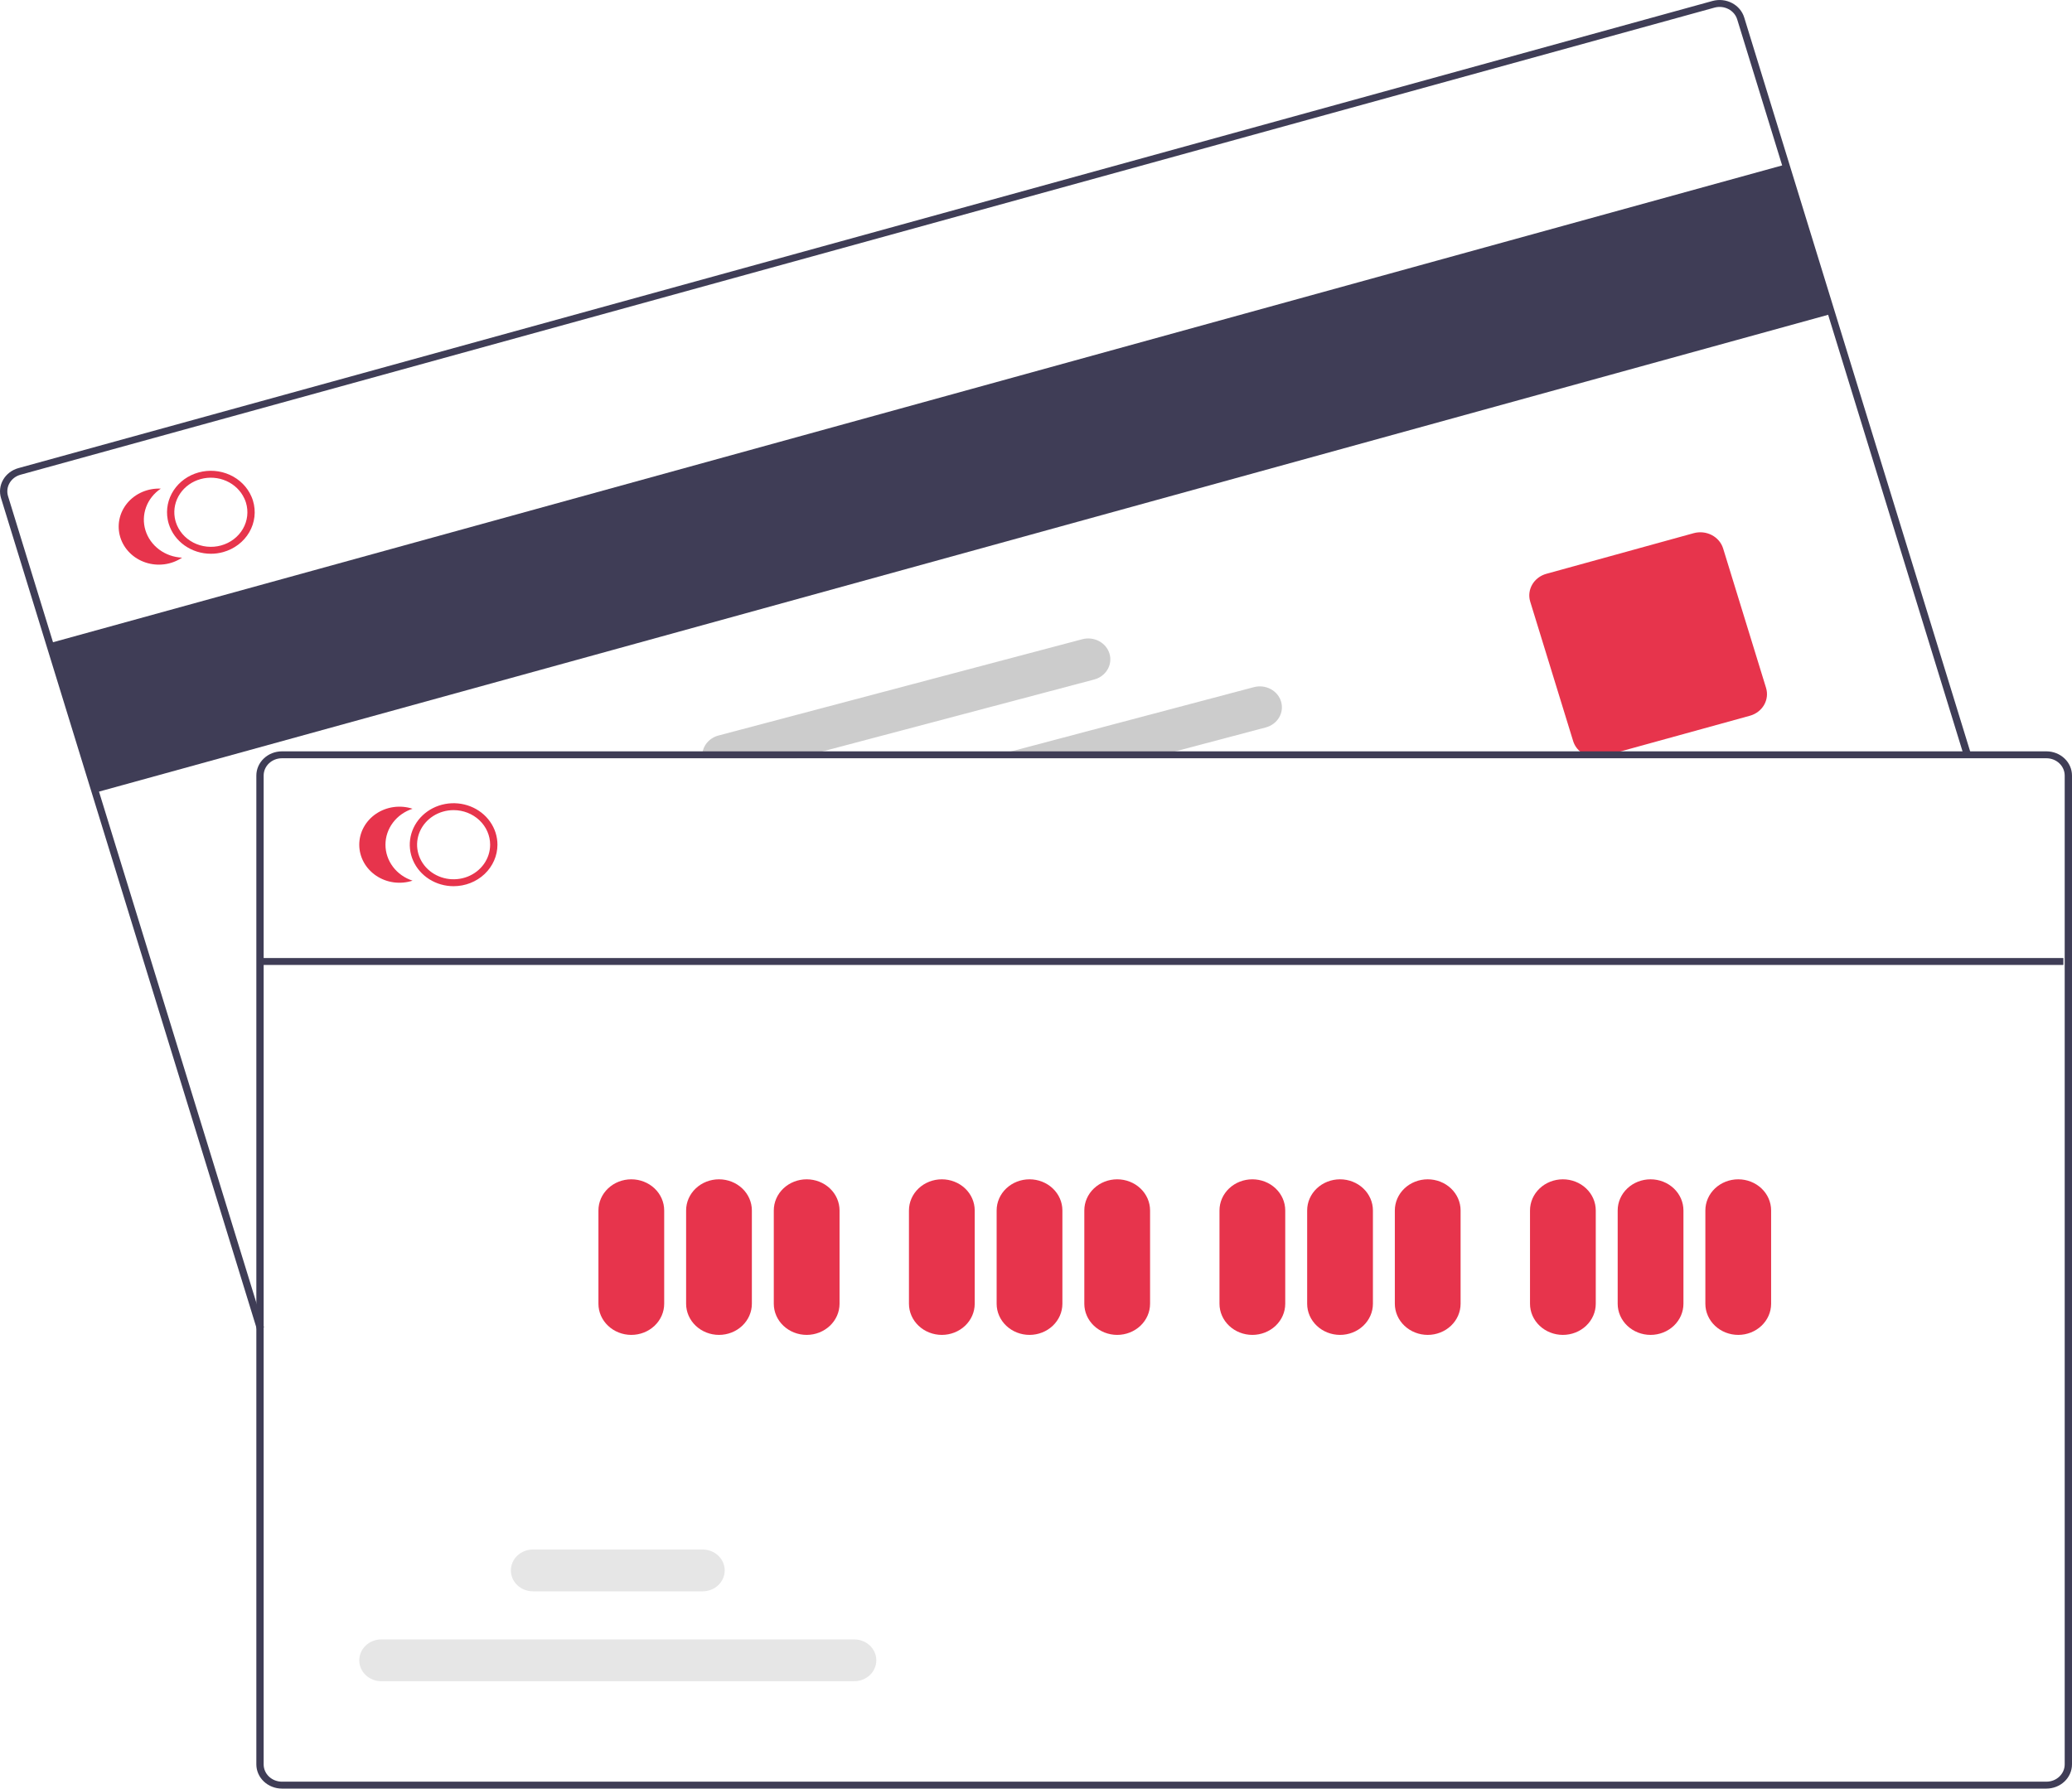 <svg width="388" height="335" viewBox="0 0 388 335" fill="none" xmlns="http://www.w3.org/2000/svg">
<g clip-path="url(#clip0_57_487)">
<path d="M334.38 30.803L9.27 120.471L17.881 148.449L342.991 58.781L334.38 30.803Z" fill="#3F3D56"/>
<path d="M48.112 248.983L0.194 93.296C-0.162 92.142 -0.018 90.901 0.593 89.847C1.204 88.793 2.232 88.012 3.452 87.676L320.68 0.182C321.9 -0.153 323.21 -0.016 324.323 0.562C325.436 1.14 326.261 2.113 326.617 3.266L369.07 141.194L367.756 141.556L325.304 3.628C325.049 2.805 324.459 2.11 323.664 1.698C322.869 1.285 321.934 1.187 321.063 1.425L3.834 88.919C2.963 89.159 2.229 89.717 1.793 90.47C1.356 91.223 1.253 92.109 1.507 92.934L49.426 248.621L48.112 248.983Z" fill="#3F3D56"/>
<path d="M298.857 141.834C297.894 141.833 296.958 141.537 296.188 140.991C295.418 140.444 294.856 139.676 294.586 138.802L286.548 112.689C286.22 111.617 286.354 110.466 286.921 109.488C287.488 108.509 288.442 107.784 289.574 107.471L317.159 99.862C318.291 99.552 319.507 99.678 320.541 100.215C321.574 100.752 322.341 101.655 322.672 102.727L330.709 128.839C331.037 129.911 330.903 131.062 330.336 132.041C329.769 133.019 328.815 133.744 327.684 134.058L300.098 141.666C299.695 141.778 299.277 141.834 298.857 141.834Z" fill="#E7344C"/>
<path d="M47.371 93.777C47.288 93.509 47.19 93.245 47.077 92.987C46.306 91.215 44.87 89.775 43.045 88.945C41.221 88.114 39.136 87.951 37.192 88.487C35.248 89.022 33.582 90.219 32.514 91.847C31.445 93.475 31.05 95.42 31.404 97.307C31.454 97.582 31.52 97.854 31.603 98.123C32.102 99.737 33.141 101.154 34.563 102.163C35.985 103.172 37.713 103.717 39.49 103.718C40.266 103.719 41.038 103.615 41.782 103.407C43.871 102.829 45.632 101.491 46.68 99.686C47.727 97.881 47.976 95.756 47.371 93.777ZM41.399 102.164C39.657 102.642 37.786 102.447 36.196 101.622C34.606 100.796 33.426 99.407 32.916 97.76C32.836 97.492 32.772 97.219 32.724 96.944C32.468 95.389 32.818 93.799 33.71 92.471C34.602 91.143 35.974 90.168 37.571 89.729C39.167 89.289 40.877 89.415 42.383 90.083C43.888 90.75 45.085 91.914 45.75 93.356C45.874 93.61 45.977 93.872 46.058 94.14C46.562 95.789 46.355 97.56 45.482 99.064C44.608 100.569 43.14 101.683 41.399 102.164V102.164Z" fill="#E7344C"/>
<path d="M27.237 99.327C26.799 97.904 26.841 96.387 27.357 94.987C27.873 93.588 28.837 92.375 30.116 91.519C28.918 91.464 27.724 91.68 26.632 92.15C25.541 92.621 24.584 93.331 23.841 94.222C23.099 95.113 22.592 96.159 22.363 97.273C22.134 98.387 22.189 99.537 22.524 100.627C22.86 101.716 23.465 102.715 24.291 103.538C25.116 104.361 26.138 104.986 27.27 105.36C28.402 105.734 29.612 105.846 30.799 105.688C31.986 105.53 33.116 105.105 34.095 104.449C32.531 104.377 31.03 103.845 29.8 102.927C28.571 102.009 27.675 100.75 27.237 99.327Z" fill="#E7344C"/>
<path d="M239.897 131.421C239.751 130.926 239.504 130.462 239.169 130.057C238.834 129.652 238.418 129.314 237.944 129.061C237.471 128.809 236.95 128.647 236.41 128.585C235.871 128.523 235.324 128.563 234.8 128.702L189.383 140.727L184.492 142.022H215.208L220.099 140.727L237.03 136.246C238.086 135.965 238.98 135.3 239.518 134.395C240.055 133.49 240.191 132.421 239.897 131.421Z" fill="#CCCCCC"/>
<path d="M207.765 122.439C207.469 121.44 206.766 120.592 205.81 120.084C204.855 119.575 203.724 119.446 202.668 119.726L134.519 137.768C133.567 138.023 132.742 138.592 132.194 139.372C131.646 140.152 131.41 141.092 131.529 142.022H149.172L154.07 140.727L204.899 127.27C205.955 126.989 206.85 126.322 207.388 125.416C207.925 124.51 208.061 123.44 207.765 122.439Z" fill="#CCCCCC"/>
<path d="M383.211 140.726H52.792C51.522 140.727 50.305 141.205 49.407 142.055C48.509 142.905 48.004 144.057 48.003 145.259V330.467C48.004 331.669 48.509 332.821 49.407 333.671C50.305 334.521 51.522 334.999 52.792 335H383.211C384.481 334.999 385.698 334.521 386.596 333.671C387.493 332.821 387.998 331.669 388 330.467V145.259C387.998 144.057 387.493 142.905 386.596 142.055C385.698 141.205 384.481 140.727 383.211 140.726ZM386.632 330.467C386.631 331.326 386.271 332.149 385.629 332.756C384.988 333.363 384.118 333.704 383.211 333.705H52.792C51.885 333.704 51.015 333.363 50.373 332.756C49.732 332.149 49.371 331.326 49.371 330.467V145.259C49.371 144.4 49.732 143.577 50.373 142.97C51.015 142.362 51.885 142.021 52.792 142.021H383.211C384.118 142.021 384.988 142.362 385.629 142.97C386.271 143.577 386.631 144.4 386.632 145.259V330.467Z" fill="#3F3D56"/>
<path d="M84.942 165.983C83.319 165.983 81.731 165.527 80.381 164.673C79.031 163.819 77.979 162.605 77.358 161.185C76.737 159.766 76.574 158.203 76.891 156.696C77.207 155.188 77.989 153.804 79.137 152.717C80.285 151.63 81.748 150.89 83.341 150.59C84.933 150.29 86.584 150.444 88.084 151.032C89.584 151.62 90.866 152.616 91.768 153.894C92.67 155.172 93.151 156.675 93.151 158.212C93.149 160.272 92.283 162.247 90.744 163.704C89.205 165.161 87.118 165.98 84.942 165.983ZM84.942 151.736C83.589 151.736 82.266 152.116 81.141 152.827C80.016 153.539 79.14 154.55 78.622 155.733C78.104 156.917 77.969 158.219 78.233 159.475C78.496 160.731 79.148 161.885 80.105 162.791C81.061 163.696 82.281 164.313 83.608 164.563C84.934 164.813 86.31 164.685 87.56 164.195C88.81 163.704 89.878 162.874 90.63 161.809C91.382 160.744 91.783 159.492 91.783 158.212C91.781 156.495 91.06 154.849 89.777 153.635C88.495 152.421 86.756 151.738 84.942 151.736Z" fill="#E7344C"/>
<path d="M72.182 158.212C72.182 156.729 72.671 155.284 73.58 154.077C74.489 152.87 75.773 151.961 77.253 151.478C76.12 151.108 74.909 150.999 73.722 151.162C72.536 151.324 71.407 151.752 70.431 152.411C69.455 153.07 68.659 153.94 68.11 154.949C67.56 155.958 67.274 157.077 67.274 158.212C67.274 159.347 67.56 160.465 68.11 161.474C68.659 162.483 69.455 163.353 70.431 164.012C71.407 164.671 72.536 165.1 73.722 165.262C74.909 165.424 76.12 165.316 77.253 164.946C75.773 164.462 74.489 163.554 73.58 162.346C72.671 161.139 72.182 159.694 72.182 158.212Z" fill="#E7344C"/>
<path d="M118.219 250.024C116.587 250.023 115.022 249.408 113.867 248.315C112.713 247.223 112.064 245.741 112.062 244.196V226.712C112.062 225.166 112.711 223.683 113.865 222.59C115.02 221.497 116.586 220.883 118.219 220.883C119.852 220.883 121.418 221.497 122.572 222.59C123.727 223.683 124.376 225.166 124.376 226.712V244.196C124.374 245.741 123.725 247.223 122.57 248.315C121.416 249.408 119.851 250.023 118.219 250.024Z" fill="#E7344C"/>
<path d="M134.637 250.024C133.005 250.023 131.44 249.408 130.286 248.315C129.132 247.223 128.482 245.741 128.48 244.196V226.712C128.48 225.166 129.129 223.683 130.284 222.59C131.438 221.497 133.004 220.883 134.637 220.883C136.27 220.883 137.836 221.497 138.991 222.59C140.146 223.683 140.794 225.166 140.794 226.712V244.196C140.792 245.741 140.143 247.223 138.989 248.315C137.835 249.408 136.27 250.023 134.637 250.024Z" fill="#E7344C"/>
<path d="M151.056 250.024C149.423 250.023 147.859 249.408 146.704 248.315C145.55 247.223 144.901 245.741 144.899 244.196V226.712C144.899 225.166 145.548 223.683 146.702 222.59C147.857 221.497 149.423 220.883 151.056 220.883C152.689 220.883 154.255 221.497 155.409 222.59C156.564 223.683 157.213 225.166 157.213 226.712V244.196C157.211 245.741 156.562 247.223 155.407 248.315C154.253 249.408 152.688 250.023 151.056 250.024Z" fill="#E7344C"/>
<path d="M176.367 250.024C174.735 250.023 173.17 249.408 172.016 248.315C170.862 247.223 170.212 245.741 170.21 244.196V226.712C170.21 225.166 170.859 223.683 172.014 222.59C173.168 221.497 174.734 220.883 176.367 220.883C178 220.883 179.566 221.497 180.721 222.59C181.876 223.683 182.524 225.166 182.524 226.712V244.196C182.522 245.741 181.873 247.223 180.719 248.315C179.565 249.408 178 250.023 176.367 250.024Z" fill="#E7344C"/>
<path d="M192.786 250.024C191.153 250.023 189.589 249.408 188.434 248.315C187.28 247.223 186.631 245.741 186.629 244.196V226.712C186.629 225.166 187.278 223.683 188.432 222.59C189.587 221.497 191.153 220.883 192.786 220.883C194.419 220.883 195.985 221.497 197.139 222.59C198.294 223.683 198.943 225.166 198.943 226.712V244.196C198.941 245.741 198.292 247.223 197.137 248.315C195.983 249.408 194.418 250.023 192.786 250.024Z" fill="#E7344C"/>
<path d="M209.204 250.024C207.571 250.023 206.007 249.408 204.852 248.315C203.698 247.223 203.049 245.741 203.047 244.196V226.712C203.047 225.166 203.696 223.683 204.85 222.59C206.005 221.497 207.571 220.883 209.204 220.883C210.837 220.883 212.403 221.497 213.557 222.59C214.712 223.683 215.361 225.166 215.361 226.712V244.196C215.359 245.741 214.71 247.223 213.555 248.315C212.401 249.408 210.836 250.023 209.204 250.024Z" fill="#E7344C"/>
<path d="M234.516 250.024C232.883 250.023 231.319 249.408 230.164 248.315C229.01 247.223 228.361 245.741 228.359 244.196V226.712C228.359 225.166 229.008 223.683 230.162 222.59C231.317 221.497 232.883 220.883 234.516 220.883C236.149 220.883 237.715 221.497 238.869 222.59C240.024 223.683 240.673 225.166 240.673 226.712V244.196C240.671 245.741 240.022 247.223 238.867 248.315C237.713 249.408 236.148 250.023 234.516 250.024Z" fill="#E7344C"/>
<path d="M250.934 250.024C249.301 250.023 247.736 249.408 246.582 248.315C245.428 247.223 244.779 245.741 244.777 244.196V226.712C244.777 225.166 245.426 223.683 246.58 222.59C247.735 221.497 249.301 220.883 250.934 220.883C252.567 220.883 254.133 221.497 255.287 222.59C256.442 223.683 257.091 225.166 257.091 226.712V244.196C257.089 245.741 256.439 247.223 255.285 248.315C254.131 249.408 252.566 250.023 250.934 250.024Z" fill="#E7344C"/>
<path d="M267.352 250.024C265.72 250.023 264.155 249.408 263.001 248.315C261.846 247.223 261.197 245.741 261.195 244.196V226.712C261.195 225.166 261.844 223.683 262.999 222.59C264.153 221.497 265.719 220.883 267.352 220.883C268.985 220.883 270.551 221.497 271.706 222.59C272.86 223.683 273.509 225.166 273.509 226.712V244.196C273.507 245.741 272.858 247.223 271.704 248.315C270.549 249.408 268.985 250.023 267.352 250.024Z" fill="#E7344C"/>
<path d="M292.664 250.024C291.031 250.023 289.466 249.408 288.312 248.315C287.158 247.223 286.509 245.741 286.507 244.196V226.712C286.507 225.166 287.156 223.683 288.31 222.59C289.465 221.497 291.031 220.883 292.664 220.883C294.297 220.883 295.863 221.497 297.017 222.59C298.172 223.683 298.821 225.166 298.821 226.712V244.196C298.819 245.741 298.169 247.223 297.015 248.315C295.861 249.408 294.296 250.023 292.664 250.024Z" fill="#E7344C"/>
<path d="M309.082 250.024C307.45 250.023 305.885 249.408 304.731 248.315C303.576 247.223 302.927 245.741 302.925 244.196V226.712C302.925 225.166 303.574 223.683 304.729 222.59C305.883 221.497 307.449 220.883 309.082 220.883C310.715 220.883 312.281 221.497 313.436 222.59C314.59 223.683 315.239 225.166 315.239 226.712V244.196C315.237 245.741 314.588 247.223 313.434 248.315C312.279 249.408 310.715 250.023 309.082 250.024Z" fill="#E7344C"/>
<path d="M325.501 250.024C323.868 250.023 322.303 249.408 321.149 248.315C319.995 247.223 319.346 245.741 319.344 244.196V226.712C319.344 225.166 319.992 223.683 321.147 222.59C322.302 221.497 323.868 220.883 325.501 220.883C327.134 220.883 328.7 221.497 329.854 222.59C331.009 223.683 331.658 225.166 331.658 226.712V244.196C331.656 245.741 331.006 247.223 329.852 248.315C328.698 249.408 327.133 250.023 325.501 250.024Z" fill="#E7344C"/>
<path d="M159.961 314.891H71.411C70.314 314.891 69.262 314.478 68.486 313.744C67.71 313.009 67.274 312.013 67.274 310.975C67.274 309.936 67.71 308.94 68.486 308.206C69.262 307.471 70.314 307.059 71.411 307.059H159.961C161.058 307.059 162.111 307.471 162.887 308.206C163.662 308.94 164.098 309.936 164.098 310.975C164.098 312.013 163.662 313.009 162.887 313.744C162.111 314.478 161.058 314.891 159.961 314.891Z" fill="#E6E6E6"/>
<path d="M131.571 298.054H99.802C98.704 298.054 97.652 297.641 96.876 296.907C96.1 296.172 95.665 295.176 95.665 294.138C95.665 293.099 96.1 292.103 96.876 291.368C97.652 290.634 98.704 290.221 99.802 290.221H131.571C132.668 290.221 133.721 290.634 134.497 291.368C135.272 292.103 135.708 293.099 135.708 294.138C135.708 295.176 135.272 296.172 134.497 296.907C133.721 297.641 132.668 298.054 131.571 298.054Z" fill="#E6E6E6"/>
<path d="M386.385 179.438H49.125V180.733H386.385V179.438Z" fill="#3F3D56"/>
</g>
<defs>
<clipPath id="clip0_57_487">
<rect width="388" height="335" fill="white"/>
</clipPath>
</defs>
</svg>
